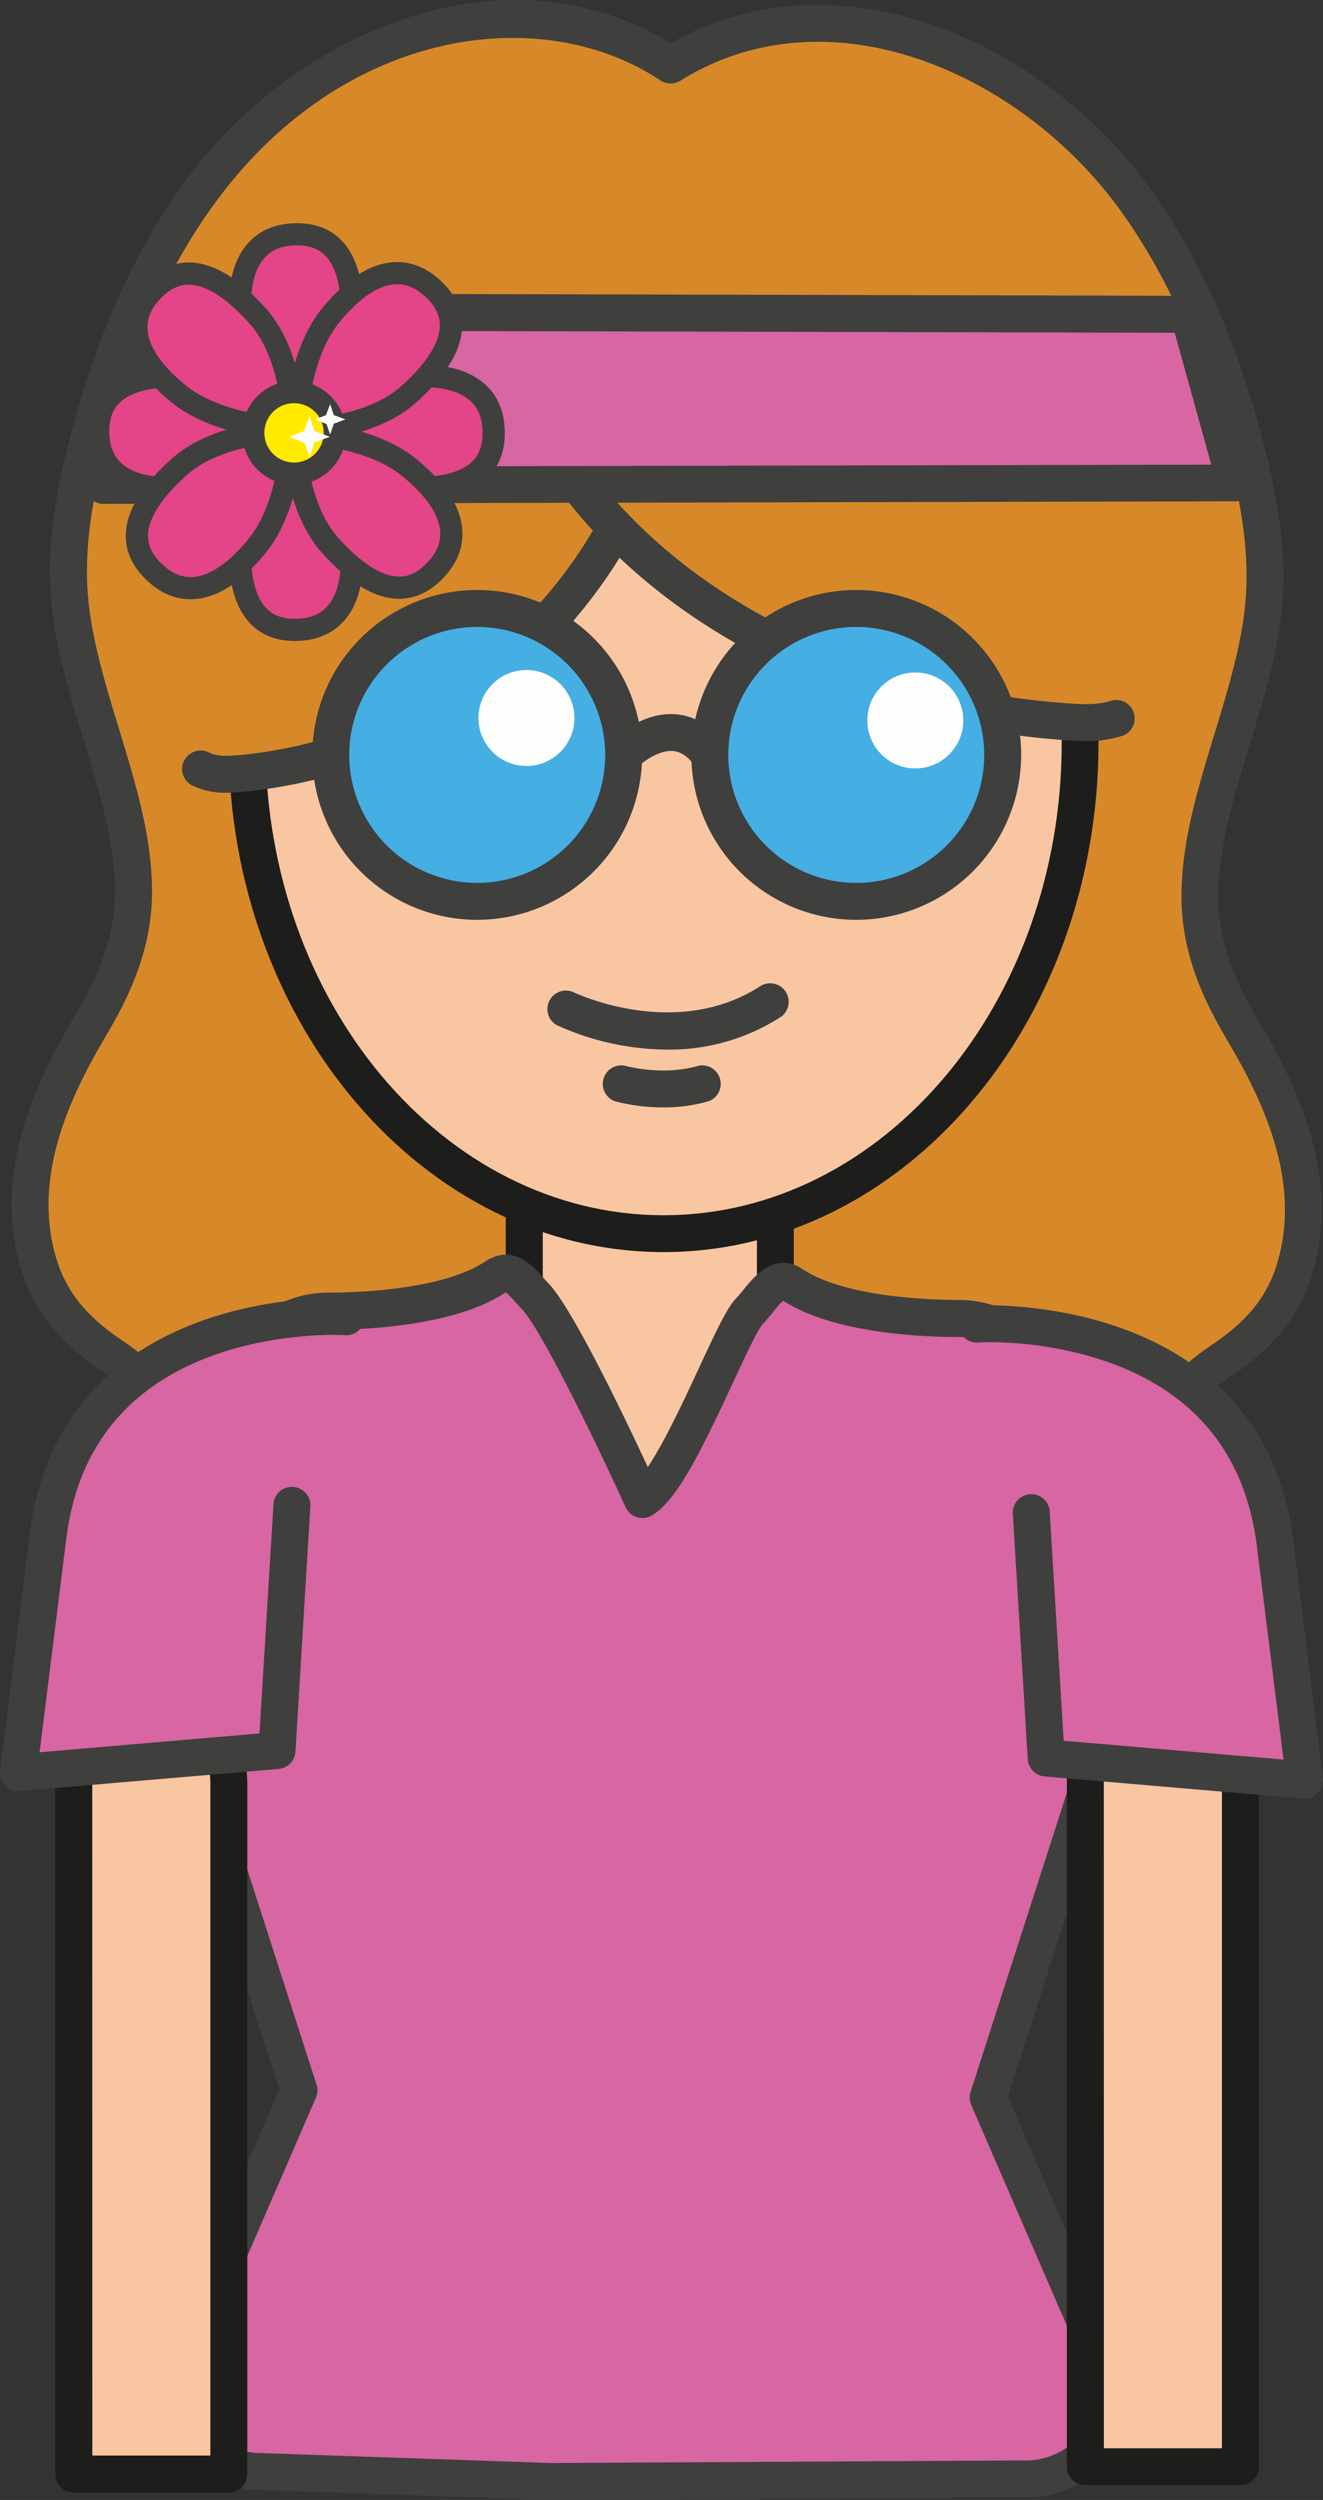 <svg xmlns="http://www.w3.org/2000/svg" width="571.56" height="1080" viewBox="0 0 571.56 1080"><rect x="0" y="0" width="571.56" height="1080" fill="#333333" stroke="none"/><g id="Слой_2" data-name="Слой 2"><g id="Sticker02_239194180"><g id="Sticker02_239194180-2" data-name="Sticker02_239194180"><path d="M529.34 586.67c14.37-9.84 25-21.71 30.07-38.7 10.8-36.23-4.06-71.63-22.26-102.39-10.74-18.17-18.69-36.33-18.78-57.78-.09-20.45 5.5-40.46 11.31-59.89 5.92-19.79 12.59-39.54 15.48-60.07 3.31-23.52-.15-46.74-5.84-69.62-9.9-39.76-25-79-49.18-112.4C446.06 25 359-15 289.7 28.09c-69.79-46.51-159-6.21-203.78 55.61-24.18 33.37-39.28 72.63-49.18 112.4-5.69 22.88-9.15 46.09-5.84 69.62 2.9 20.53 9.56 40.28 15.48 60.07 5.81 19.43 11.41 39.43 11.31 59.88-.09 21.45-8 39.61-18.78 57.78-18.2 30.77-33.06 66.16-22.25 102.4 5.06 17 15.69 28.85 30.06 38.7 16.55 11.34 29.68 23.42 25 45.36-7.51 35.5-61.36 69.2-32.38 107.73 25.18 33.48 79.22 35.64 114.62 20.27 33.83-14.7 64.16-45.59 103.57-42.3 9.63.81 49.55 3.08 60.94 2.13 39.41-3.3 69.74 27.6 103.57 42.3 35.4 15.37 89.44 13.21 114.62-20.28 29-38.53-24.87-72.22-32.38-107.72C499.66 610.1 512.79 598 529.34 586.67z" fill="#d78929"/><path d="M468 777.25a125.06 125.06.0 0 1-49.13-9.9C407.72 762.5 397 756 386.54 749.67c-22.11-13.38-43-26-67.38-24-12.53 1.06-53.6-1.4-62.26-2.12-24.41-2-45.27 10.6-67.38 24-10.41 6.3-21.17 12.82-32.35 17.67C117.5 782.44 60.22 778.63 33 742.43c-22.12-29.41-3-57.2 12.4-79.54 8.34-12.11 16.22-23.56 18.56-34.63 3.46-16.32-5-25.64-21.74-37.13-17.47-12-28-25.64-33.2-43-12.26-41.14 5.87-79.72 23-108.74 8.68-14.68 17.57-32.56 17.67-53.76.08-19-5.15-38.06-11-57.56q-1.4-4.67-2.83-9.34c-5.11-16.71-10.38-34-12.9-51.9-3-21.44-1.18-43.85 6-72.66C40.61 147.52 57.12 109.86 79.46 79c24-33.11 59.16-59.1 96.5-71.33 40.41-13.23 80.65-9.29 113.88 11 71.68-40.82 160.77-1.06 206.76 62.41 22.34 30.84 38.85 68.5 50.46 115.16 7.17 28.8 9 51.21 6 72.66-2.53 17.9-7.8 35.18-12.9 51.89q-1.44 4.68-2.84 9.35c-5.83 19.49-11.06 38.56-11 57.56.1 21.2 9 39.07 17.67 53.76 17.17 29 35.3 67.6 23 108.73-5.18 17.36-15.73 31-33.2 43h0c-16.77 11.48-25.2 20.8-21.74 37.13 2.34 11.07 10.22 22.51 18.56 34.63 15.38 22.33 34.52 50.13 12.4 79.54C526 767.29 497 777.25 468 777.25zM324.41 709.52C351 709.52 373.24 723 394.8 736c10.42 6.31 20.26 12.26 30.45 16.69 33.25 14.44 82.88 11.76 105.07-17.75 14.19-18.87 4.64-35.6-12.78-60.91-8.87-12.87-18-26.18-21-40.37-6.32-29.85 16.22-45.29 28.33-53.59h0c14.5-9.94 22.8-20.55 26.93-34.4 10.5-35.22-6-69.84-21.47-96.06-9.78-16.53-19.79-36.8-19.9-61.81-.09-21.18 5.46-41.51 11.65-62.2q1.41-4.72 2.86-9.43c4.92-16.13 10-32.8 12.36-49.47 2.72-19.32 1-39.86-5.68-66.58-11.1-44.63-26.77-80.5-47.9-109.65C441 31.66 358.39-5.24 293.91 34.87a8 8 0 0 1-8.64-.14c-51-34-137.16-23.27-192.89 53.65-21.13 29.15-36.79 65-47.9 109.64-6.65 26.73-8.4 47.26-5.68 66.58 2.35 16.67 7.44 33.35 12.36 49.48q1.44 4.71 2.86 9.42c6.19 20.69 11.74 41 11.65 62.2-.11 25-10.12 45.28-19.9 61.81-15.51 26.23-32 60.85-21.47 96.06C28.43 557.43 36.73 568 51.23 578c12.11 8.3 34.65 23.74 28.33 53.59-3 14.19-12.17 27.5-21 40.38-17.42 25.3-27 42-12.78 60.9 22.2 29.51 71.82 32.2 105.07 17.76 10.19-4.43 20-10.39 30.45-16.7 23.32-14.11 47.43-28.73 77-26.24 10.59.89 49.39 3 59.6 2.13C320.06 709.6 322.25 709.52 324.41 709.52z" fill="#3f3f3e"/><path d="M226.48 513.8h108.46v148.16H226.48z" fill="#f9c6a2"/><path d="M334.94 669.93H226.48a8 8 0 0 1-8-8V513.8a8 8 0 0 1 8-8H334.94a8 8 0 0 1 8 8V662A8 8 0 0 1 334.94 669.93zM234.46 654H327V521.77h-92.5z" fill="#1d1d1b"/><path d="M481.67 736c0-60.1-11.51-166.42-67.53-166.42-16.43.0-52.46-1.83-71.81-14.62-7.53-5-12.32 4.9-18.56 11.43-8.18 8.56-31.1 72.67-46.25 81.34.0.0-34-74.89-46.25-87.72-6.24-6.53-10-13.22-17.51-8.24-19.35 12.79-55.38 14.62-71.81 14.62-56 0-67.53 106.32-67.53 166.42L129.19 903 74.42 1029.45a38.39 38.39.0 0 0 38.28 38.28l125 4.3 205.74-1.11a38.4 38.4.0 0 0 38.28-38.28L426.9 906.15z" fill="#d766a2"/><path d="M237.69 1080l-125.27-4.3h0a46.25 46.25.0 0 1-46-46.25 8 8 0 0 1 .66-3.17l53.58-123.73L66.83 735.29a7.83 7.83.0 0 1-.39-2.44c0-18.9 1.28-67.26 13.08-108 8.78-30.3 26.74-66.42 62.43-66.42 11.1.0 48.75-1 67.41-13.3 12.11-8 20.54 1.45 25.07 6.54.83.92 1.68 1.88 2.6 2.84 10.32 10.8 32.66 57.4 42.83 79.26 7.16-10.59 16.17-30 22.16-42.91 7.86-16.92 12.14-25.94 16-30 1.15-1.21 2.31-2.63 3.53-4.13 4.32-5.29 13.3-16.31 25.19-8.44 18.66 12.34 56.31 13.3 67.41 13.3 35.69.0 53.65 36.12 62.43 66.42 11.8 40.71 13.07 89.07 13.07 108a8.12 8.12.0 0 1-.38 2.44L435.41 905.74 489 1029.47a8 8 0 0 1 .65 3.17 46.31 46.31.0 0 1-46.25 46.25zM82.43 1031a30.34 30.34.0 0 0 30.27 28.74l125.22 4.31 205.43-1.12a30.36 30.36.0 0 0 30.31-28.74L419.58 909.32a8 8 0 0 1-.27-5.61l54.38-168.92C473.52 662 457.85 577.6 414.14 577.6c-15.57.0-54-1.54-75.8-15.68a42.57 42.57.0 0 0-4.44 5c-1.36 1.67-2.77 3.41-4.36 5.07-2.24 2.38-8.24 15.29-13.05 25.67-13.72 29.54-24.26 50.93-35 57.08a8 8 0 0 1-11.22-3.62c-12.93-28.48-36.52-76.88-44.76-85.51-1.05-1.1-2-2.19-3-3.25a38.29 38.29.0 0 0-4-4.09l-.38.24c-21.76 14.39-60.55 15.95-76.21 15.95-20.7.0-36.56 18.47-47.12 54.91-11 37.89-12.38 83.26-12.43 102.28l54.38 168.92a8 8 0 0 1-.27 5.61z" fill="#3f3f3e"/><path d="M98.89 1068.84V770.7c0-21.21-15-38.4-33.5-38.4S31.9 749.49 31.9 770.7v298.14z" fill="#f9c6a2"/><path d="M98.89 1076.81h-67a8 8 0 0 1-8-8V770.69c0-25.56 18.61-46.36 41.47-46.36s41.47 20.8 41.47 46.36v298.15A8 8 0 0 1 98.89 1076.81zm-59-16h51V770.69c0-16.77-11.45-30.41-25.52-30.41s-25.52 13.64-25.52 30.41z" fill="#1d1d1b"/><path d="M535.9 1065.65V767.51c0-21.21-15-38.4-33.5-38.4s-33.49 17.19-33.49 38.4v298.14z" fill="#f9c6a2"/><path d="M535.9 1073.62h-67a8 8 0 0 1-8-8V767.5c0-25.56 18.6-46.36 41.46-46.36s41.47 20.8 41.47 46.36v298.15A8 8 0 0 1 535.9 1073.62zm-59-15.95h51V767.5c0-16.77-11.44-30.41-25.52-30.41s-25.51 13.64-25.51 30.41z" fill="#1d1d1b"/><path d="M148.9 568.8S33.49 561.65 20.73 663.72L8 765.8l111.65-9.57L126 651" fill="#d766a2"/><path d="M8 773.77a8 8 0 0 1-7.91-9L12.82 662.73c13.53-108.25 135.34-102 136.57-101.88a8 8 0 1 1-1 15.91c-.44.0-28.07-1.49-56.55 8.89-37.08 13.51-58.34 40.11-63.21 79.06L17.11 757l95-8.14 6-98.39a8 8 0 1 1 15.92 1l-6.38 105.26a8 8 0 0 1-7.28 7.46L8.66 773.74z" fill="#3f3f3e"/><path d="M422.66 572s115.4-7.15 128.16 94.92L563.58 769l-111.64-9.57-6.38-105.27" fill="#d766a2"/><path d="M563.58 777h-.68l-111.64-9.57A8 8 0 0 1 444 759.9L437.6 654.63a8 8 0 1 1 15.92-1l6 98.39 95 8.14-11.54-92.3c-4.89-39.11-26.31-65.76-63.66-79.22a157.79 157.79.0 0 0-56.1-8.73 8 8 0 1 1-1-15.91c1.24-.09 123-6.37 136.58 101.88L571.49 768a8 8 0 0 1-7.91 9z" fill="#3f3f3e"/><ellipse cx="286.68" cy="320.81" rx="179.93" ry="212.13" fill="#f9c6a2"/><path d="M286.68 540.91c-103.61.0-187.9-98.73-187.9-220.1s84.29-220.1 187.9-220.1 187.9 98.74 187.9 220.1S390.29 540.91 286.68 540.91zm0-424.25c-94.82.0-172 91.58-172 204.15S191.86 525 286.68 525s172-91.59 172-204.16S381.49 116.66 286.68 116.66z" fill="#1d1d1b"/><path d="M75.91 280.94c0 1.93-3.28 2-4.91 3.06 2.31 8.61 1.69 17.72 3 26.54s5.22 18.15 13.29 21.95c5.18 2.44 11.18 2.18 16.87 1.65a209.12 209.12.0 0 0 122-55 209.05 209.05.0 0 0 63-118.1s6.85-75.77-9.1-85.34S75.91 117.19 75.91 280.94z" fill="#d78929"/><path d="M97.79 342.46a32.17 32.17.0 0 1-13.91-2.75 8 8 0 1 1 6.79-14.43c3.47 1.63 8.38 1.32 12.72.92a199.27 199.27.0 0 0 177.9-166.42A8 8 0 0 1 297 162.34 215.23 215.23.0 0 1 104.89 342.07C102.56 342.3 100.18 342.46 97.79 342.46z" fill="#3f3f3e"/><path d="M497.86 258.61c0 1.93 4.33 2 6.49 3.06-3.06 8.61-2.24 17.72-3.94 26.54s-6.89 18.15-17.54 22c-6.83 2.44-14.74 2.19-22.26 1.65-59.68-4.29-117.25-23.95-161-55s-73.49-73.26-83.11-118.1c0 0-9-75.77 12-85.34S497.86 94.86 497.86 258.61z" fill="#d78929"/><path d="M469.05 320.14c-3.11.0-6.14-.17-9-.38-61.33-4.41-120-24.44-165.07-56.42-45.57-32.31-76.22-76-86.3-122.94a8 8 0 1 1 15.6-3.34c9.23 43 37.62 83.27 79.92 113.27 42.78 30.31 98.53 49.32 157 53.52 6.3.45 13.49.77 19-1.2a8 8 0 0 1 5.37 15A49 49 0 0 1 469.05 320.14z" fill="#3f3f3e"/><circle cx="206.17" cy="326.13" r="63.27" transform="translate(-108.51 102.87) rotate(-22.34)" fill="#45aee3"/><path d="M206.17 397.37a71.24 71.24.0 1 1 71.24-71.24A71.32 71.32.0 0 1 206.17 397.37zm0-126.53a55.29 55.29.0 1 0 55.29 55.29A55.35 55.35.0 0 0 206.17 270.84z" fill="#3f3f3e"/><circle cx="369.91" cy="326.13" r="63.27" transform="translate(-96.21 165.12) rotate(-22.34)" fill="#45aee3"/><path d="M369.91 397.37a71.24 71.24.0 1 1 71.25-71.24A71.32 71.32.0 0 1 369.91 397.37zm0-126.53a55.29 55.29.0 1 0 55.3 55.29A55.36 55.36.0 0 0 369.91 270.84z" fill="#3f3f3e"/><path d="M306.65 334.1a8 8 0 0 1-6.44-3.26c-3-4-6.07-6.14-9.51-6.39-6.32-.55-13.41 5.08-15.58 7.27a8 8 0 0 1-11.4-11.16c1.31-1.34 13.2-13.1 28.06-12 5.71.41 14.05 3 21.3 12.89a8 8 0 0 1-6.43 12.68z" fill="#3f3f3e"/><circle cx="395.43" cy="311.24" r="20.73" fill="#fdfdfc"/><circle cx="227.43" cy="310.18" r="20.73" fill="#fdfdfc"/><path d="M288.27 453.44a116.47 116.47.0 0 1-47.92-10.66 8 8 0 0 1 7.12-14.27c.58.29 44.45 21.44 81.4-2.73a8 8 0 0 1 8.72 13.36A88.81 88.81.0 0 1 288.27 453.44z" fill="#3f3f3e"/><path d="M267.84 468.08s18.07 5.31 36.15.0" fill="#934419"/><path d="M286.58 478.41a81.14 81.14.0 0 1-21-2.68 8 8 0 0 1 4.48-15.31c.27.08 16.24 4.55 31.67.0a8 8 0 0 1 4.5 15.3A70 70 0 0 1 286.58 478.41z" fill="#3f3f3e"/><path d="M533.77 208.63 44.66 209.7 66.99 134.74 513.57 135.8 533.77 208.63z" fill="#d766a2"/><path d="M44.66 217.67A8 8 0 0 1 37 207.42l22.32-75a8 8 0 0 1 7.65-5.7h0l446.58 1.07a8 8 0 0 1 7.66 5.84l20.21 72.83a8 8 0 0 1-7.67 10.11L44.68 217.67zm28.27-74.94-17.57 59 467.93-1L507.5 143.76z" fill="#3f3f3e"/><path d="M151.93 141.15c-1.35 23.55-23.54 45.52-23.54 45.52S106.31 163.93 104 140.46c-2.43-24.66 5.56-39.25 24.39-39.22C146.75 101.27 153.32 116.84 151.93 141.15z" fill="#e44488"/><path d="M128.39 191.46h0A4.8 4.8.0 0 1 125 190c-.94-1-23.26-24.23-25.71-49.08-1.61-16.28 1.08-28.39 8-36 5.11-5.63 12.21-8.48 21.11-8.48h.07c8 0 14.51 2.6 19.31 7.69 7 7.37 10 19.92 9 37.27-1.44 25.1-24 47.71-25 48.66A4.79 4.79.0 0 1 128.39 191.46zM128.33 106c-6.18.0-10.76 1.74-14 5.34-4.94 5.44-6.86 15.33-5.55 28.61 1.59 16.14 13.67 32.36 19.68 39.54 6-7 17.8-22.64 18.71-38.64h0c.83-14.42-1.39-24.85-6.4-30.17-3-3.14-7-4.67-12.37-4.68z" fill="#3f3f3e"/><path d="M103.75 232.2c1.35-23.55 23.55-45.52 23.55-45.52s22.07 22.74 24.38 46.22c2.43 24.66-5.55 39.24-24.38 39.21C108.93 272.08 102.37 256.51 103.75 232.2z" fill="#e44488"/><path d="M127.36 276.9h-.07c-8 0-14.52-2.6-19.32-7.69-7-7.38-10-19.93-9-37.28 1.43-25.1 24-47.7 25-48.65a4.79 4.79.0 0 1 3.37-1.39h0a4.8 4.8.0 0 1 3.39 1.45c1 1 23.26 24.23 25.71 49.09 1.61 16.28-1.08 28.39-8 36C143.35 274 136.25 276.9 127.36 276.9zm-.12-83.06c-6 7-17.79 22.63-18.71 38.64h0c-.82 14.42 1.39 24.85 6.4 30.16 3 3.15 7 4.68 12.37 4.69h.06c6.17.0 10.75-1.75 14-5.34 4.94-5.44 6.86-15.34 5.55-28.62C145.33 217.23 133.26 201 127.24 193.84z" fill="#3f3f3e"/><path d="M82.32 162.59c23.55 1.35 45.52 23.54 45.52 23.54S105.1 208.2 81.62 210.52C57 213 42.38 205 42.41 186.13 42.44 167.77 58 161.2 82.32 162.59z" fill="#e44488"/><path d="M73.38 215.73c-11.95.0-21.1-2.82-27.28-8.43-5.64-5.13-8.49-12.25-8.48-21.18.0-8 2.6-14.51 7.69-19.31 7.38-7 19.92-10 37.28-9 25.1 1.44 47.7 24 48.65 24.95a4.79 4.79.0 0 1-.07 6.8c-1 .95-24.22 23.27-49.08 25.72Q77.52 215.73 73.38 215.73zm3-48.53c-11.5.0-19.9 2.24-24.49 6.57-3.15 3-4.68 7-4.69 12.37.0 6.19 1.74 10.8 5.34 14.07 5.44 4.94 15.34 6.86 28.62 5.54 16.14-1.58 32.35-13.66 39.53-19.67-7-6-22.63-17.8-38.64-18.71h0C80.08 167.25 78.18 167.2 76.37 167.2z" fill="#3f3f3e"/><path d="M173.37 210.76c-23.56-1.34-45.53-23.54-45.53-23.54s22.74-22.07 46.22-24.38c24.66-2.44 39.25 5.55 39.22 24.38C213.25 205.59 197.68 212.15 173.37 210.76z" fill="#e44488"/><path d="M179.31 215.73c-2 0-4.07-.07-6.22-.19-25.1-1.43-47.7-24-48.65-24.95a4.79 4.79.0 0 1 .07-6.8c1-.95 24.23-23.27 49.08-25.72 16.28-1.59 28.39 1.09 36 8 5.64 5.12 8.5 12.24 8.48 21.17.0 8-2.6 14.52-7.69 19.32C203.9 212.65 193.47 215.72 179.31 215.73zM135 187.27c7 6 22.63 17.8 38.64 18.71h0c14.42.85 24.85-1.38 30.17-6.39 3.14-3 4.67-7 4.68-12.38.0-6.19-1.73-10.8-5.34-14.07-5.44-4.93-15.33-6.85-28.62-5.54C158.35 169.19 142.16 181.26 135 187.27z" fill="#3f3f3e"/><path d="M176.38 170.47C158.77 186.17 127.54 186 127.54 186S128 154.32 143 136.08c15.72-19.15 31.68-23.82 45-10.48C200.92 138.6 194.55 154.26 176.38 170.47z" fill="#e44488"/><path d="M127.62 190.8h-.1a4.8 4.8.0 0 1-4.76-4.86c0-1.36.68-33.58 16.52-52.89 10.38-12.65 20.84-19.31 31.1-19.81 7.6-.31 14.66 2.66 21 9 5.66 5.68 8.43 12.11 8.22 19.1-.29 10.14-7 21.15-20 32.72h0C161.14 190.47 130 190.8 127.62 190.8zm44-68c-.25.0-.5.0-.75.0-7.34.35-15.69 6-24.16 16.31-10.29 12.53-13.21 32.54-14 41.87 9.16-.7 28.59-3.42 40.55-14.09h0C184 157.28 189.78 148.34 190 141c.13-4.32-1.65-8.27-5.44-12.06C180.42 124.82 176.17 122.79 171.59 122.79z" fill="#3f3f3e"/><path d="M77.53 201.62c17.61-15.71 48.84-15.55 48.84-15.55s-.47 31.69-15.44 49.93c-15.71 19.15-31.68 23.82-45 10.48C53 233.48 59.36 217.83 77.53 201.62z" fill="#e44488"/><path d="M82.3 258.87c-7.14.0-13.77-3-19.73-9-5.66-5.68-8.43-12.1-8.22-19.1.3-10.13 7-21.14 20-32.71h0C93.12 181.3 125 181.24 126.4 181.29a4.78 4.78.0 0 1 3.39 1.43 4.87 4.87.0 0 1 1.37 3.42c0 1.37-.68 33.59-16.53 52.89-10.37 12.65-20.83 19.31-31.09 19.81zm39-67.78c-9.16.7-28.59 3.43-40.55 14.1h0c-10.78 9.61-16.59 18.55-16.8 25.86-.13 4.32 1.65 8.26 5.43 12.06 4.37 4.39 8.87 6.4 13.73 6.17 7.33-.36 15.69-6 24.15-16.32C117.52 220.43 120.45 200.42 121.27 191.09z" fill="#3f3f3e"/><path d="M142.53 235.46c-15.7-17.6-15.54-48.83-15.54-48.83s31.69.47 49.92 15.43c19.16 15.72 23.83 31.68 10.49 45C174.39 260 158.74 253.64 142.53 235.46z" fill="#e44488"/><path d="M172.4 258.66h-.72c-10.14-.3-21.15-7-32.72-20h0C122.23 219.88 122.2 188 122.2 186.6a4.81 4.81.0 0 1 1.44-3.39 4.87 4.87.0 0 1 3.42-1.37c1.36.0 33.58.68 52.89 16.53 12.64 10.37 19.31 20.83 19.8 31.09.37 7.61-2.65 14.66-9 21C185.29 255.89 179.12 258.66 172.4 258.66zm-26.3-26.38c9.62 10.78 18.56 16.59 25.86 16.8 4.35.18 8.27-1.65 12.06-5.43 4.39-4.38 6.41-8.87 6.17-13.73-.35-7.34-6-15.69-16.31-24.16-12.53-10.28-32.54-13.21-41.87-14 .7 9.16 3.42 28.58 14.09 40.55z" fill="#3f3f3e"/><path d="M111.38 136.62c15.7 17.61 15.55 48.84 15.55 48.84S95.24 185 77 170c-19.16-15.72-23.82-31.68-10.48-45C79.52 112.08 95.17 118.45 111.38 136.62z" fill="#e44488"/><path d="M126.92 190.24h-.07c-1.36.0-33.58-.68-52.89-16.53-12.64-10.37-19.3-20.83-19.8-31.09-.37-7.61 2.65-14.66 9-21 5.68-5.66 12.09-8.38 19.09-8.23 10.14.3 21.15 7 32.72 20h0c16.73 18.76 16.77 50.69 16.76 52a4.8 4.8.0 0 1-4.79 4.76zM81.52 123c-4.15.0-8 1.79-11.63 5.44-4.39 4.38-6.41 8.87-6.17 13.73.35 7.34 6 15.69 16.31 24.16 12.54 10.28 32.54 13.21 41.87 14-.69-9.16-3.42-28.59-14.09-40.56C98.2 129 89.26 123.22 82 123z" fill="#3f3f3e"/><path d="M144.63 187A17.6 17.6.0 1 1 127 169.4 17.59 17.59.0 0 1 144.63 187z" fill="#ffea00"/><path d="M127 209.38A22.39 22.39.0 1 1 149.42 187 22.41 22.41.0 0 1 127 209.38zm0-35.2A12.82 12.82.0 1 0 139.85 187 12.82 12.82.0 0 0 127 174.18z" fill="#3f3f3e"/><path d="M133.74 179.91 135.84 186.24 142.49 188.67 135.84 191.2 133.74 197.42 131.63 191.35 124.98 188.67 131.33 186.24 133.74 179.91z" fill="#fdfdfc"/><path d="M142.63 174.62 144.21 179.35 149.18 181.17 144.21 183.06 142.63 187.71 141.06 183.18 136.09 181.17 140.83 179.35 142.63 174.62z" fill="#fdfdfc"/></g></g></g></svg>